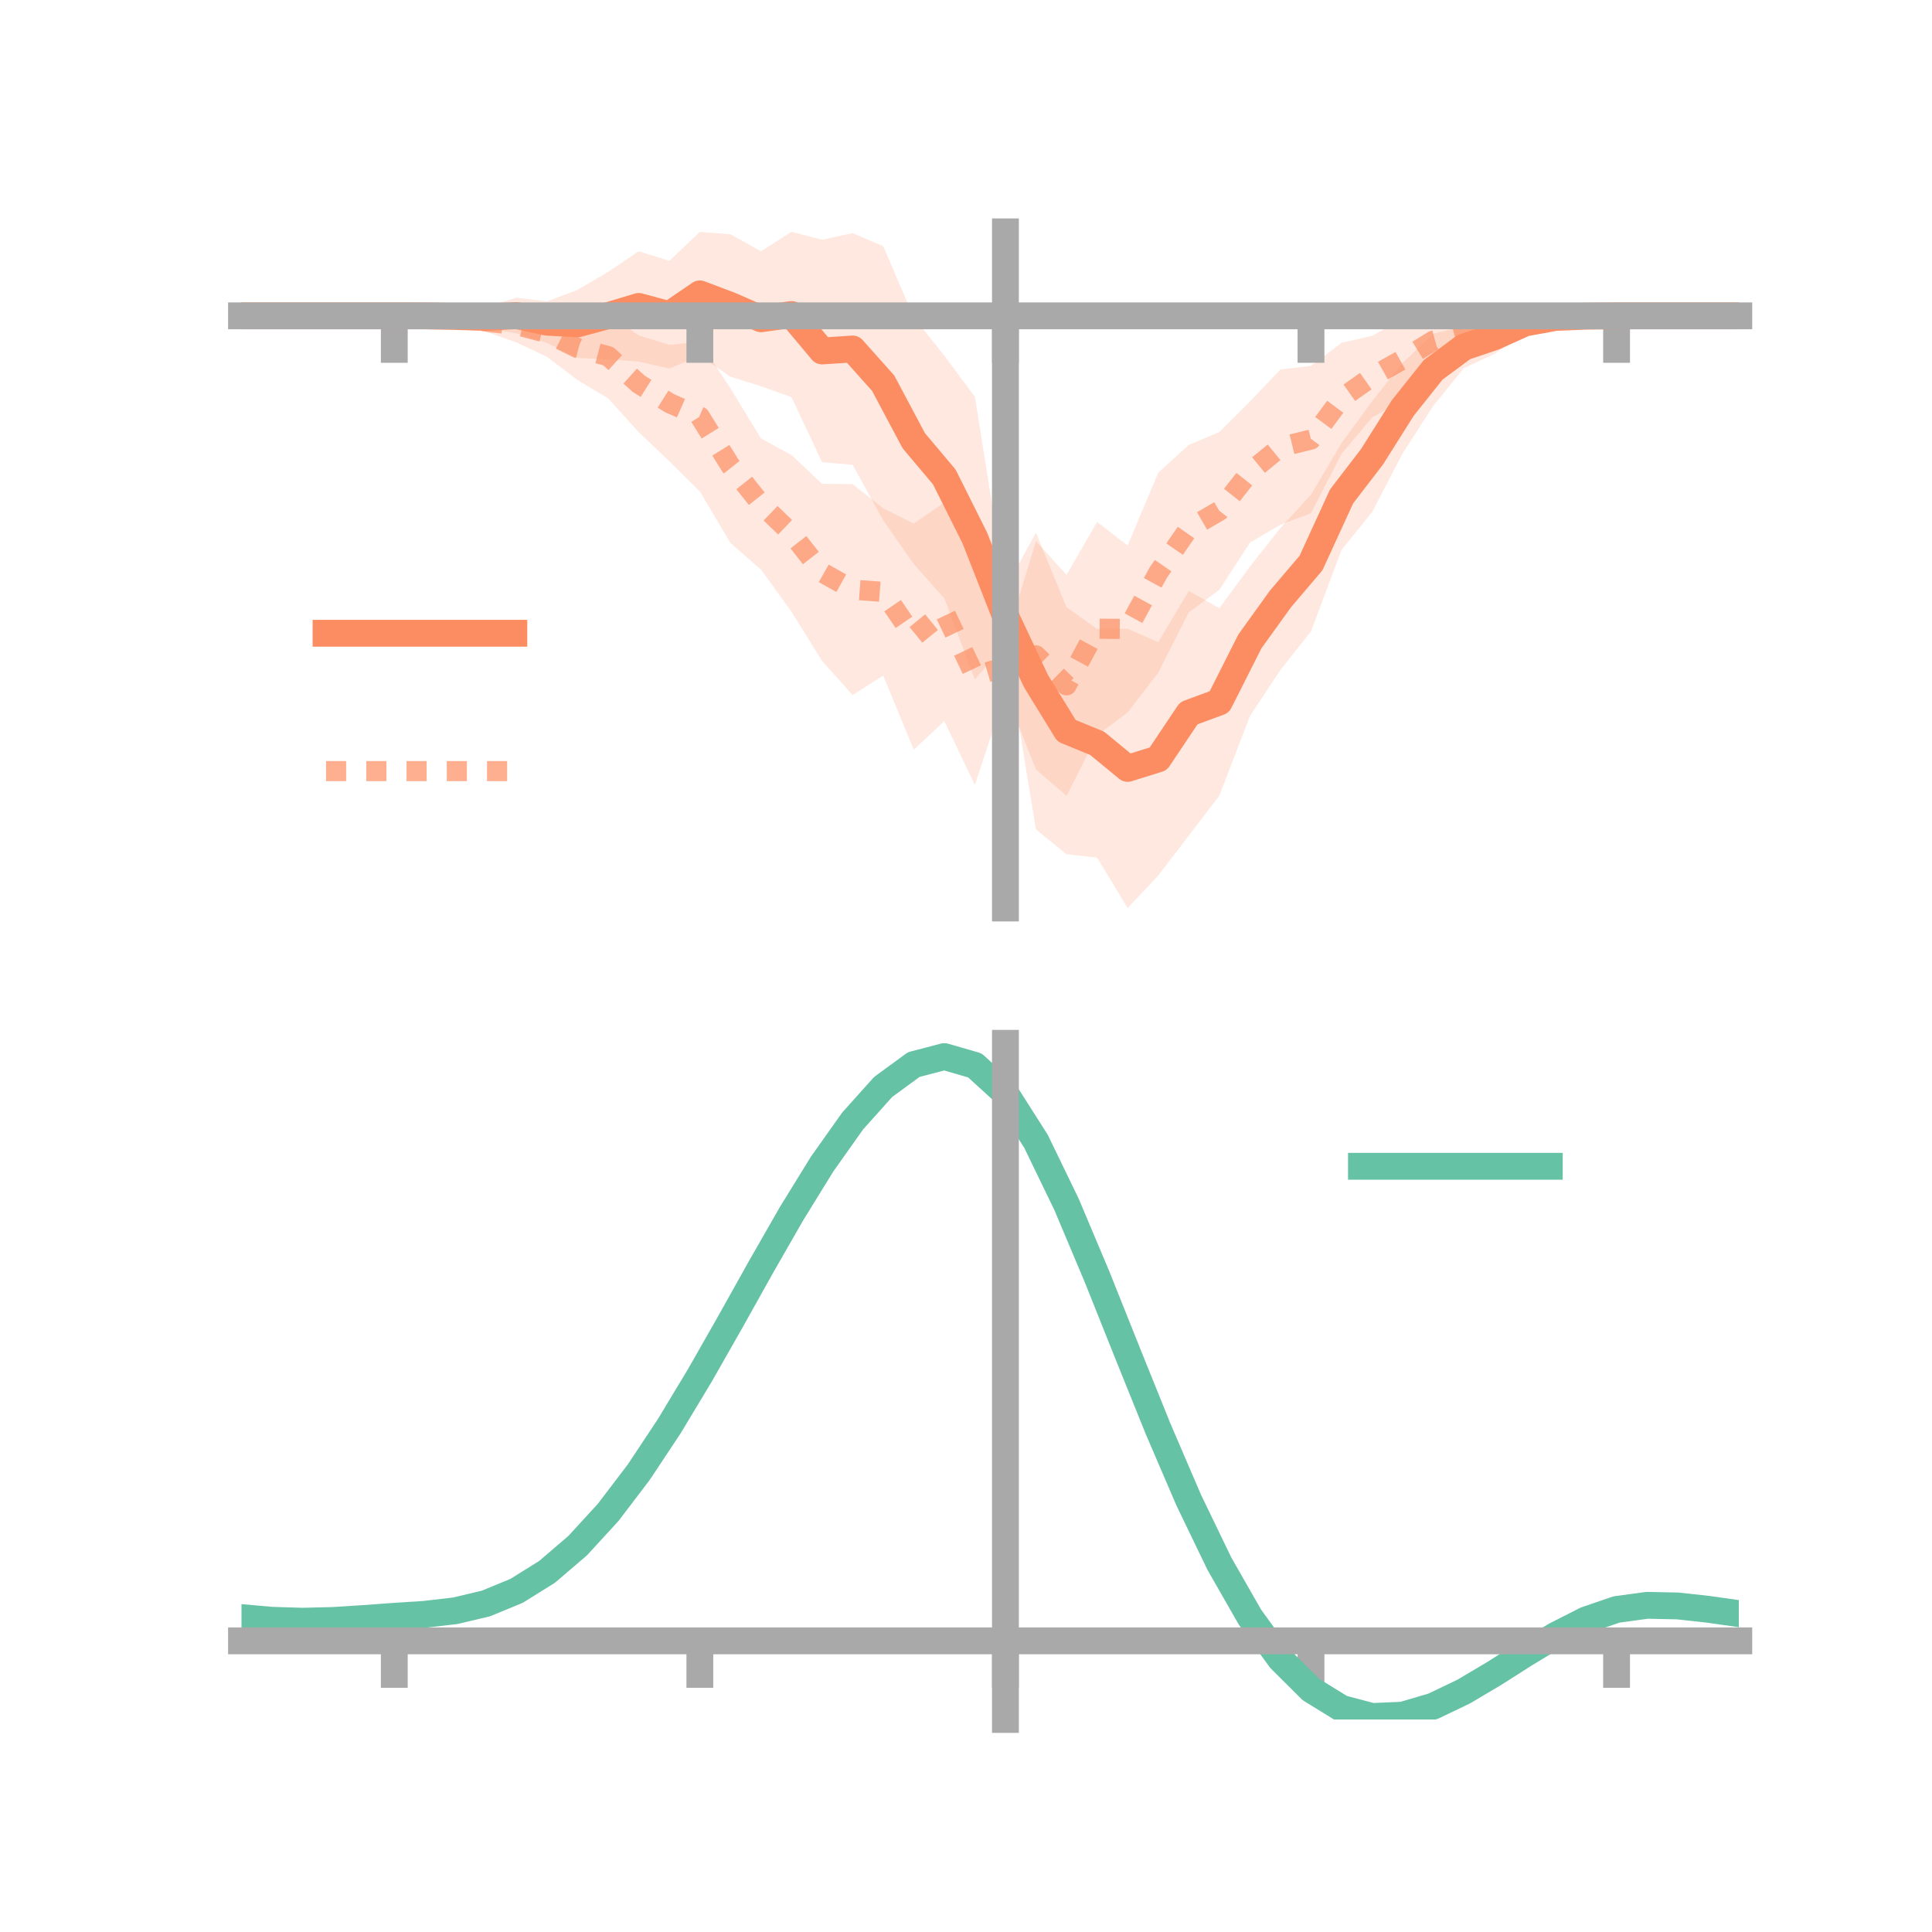 <?xml version="1.0" encoding="utf-8" standalone="no"?>
<!DOCTYPE svg PUBLIC "-//W3C//DTD SVG 1.1//EN"
  "http://www.w3.org/Graphics/SVG/1.1/DTD/svg11.dtd">
<!-- Created with matplotlib (https://matplotlib.org/) -->
<svg height="144pt" version="1.1" viewBox="0 0 144 144" width="144pt" xmlns="http://www.w3.org/2000/svg" xmlns:xlink="http://www.w3.org/1999/xlink">
 <defs>
  <style type="text/css">*{stroke-linecap:butt;stroke-linejoin:round;}</style>
 </defs>
 <g id="figure_1">
  <g id="patch_1">
   <path d="M 0 144 
L 144 144 
L 144 0 
L 0 0 
z
" style="fill:none;"/>
  </g>
  <g id="axes_1">
   <g id="patch_2">
    <path d="M 18 67.68 
L 129.6 67.68 
L 129.6 17.28 
L 18 17.28 
z
" style="fill:none;"/>
   </g>
   <g id="PolyCollection_1">
    <path clip-path="url(#p3f6c0f9c62)" d="M 18 23.542 
L 18 23.542 
L 20.278 23.542 
L 22.555 23.542 
L 24.833 23.542 
L 27.11 23.542 
L 29.388 23.542 
L 31.665 23.43 
L 33.943 23.141 
L 36.22 22.851 
L 38.498 22.194 
L 40.776 22.467 
L 43.053 21.6 
L 45.331 20.261 
L 47.608 18.727 
L 49.886 19.441 
L 52.163 17.29 
L 54.441 17.458 
L 56.718 18.729 
L 58.996 17.28 
L 61.273 17.868 
L 63.551 17.379 
L 65.829 18.347 
L 68.106 23.651 
L 70.384 26.51 
L 72.661 29.572 
L 74.939 43.829 
L 77.216 39.71 
L 79.494 45.261 
L 81.771 46.877 
L 84.049 46.866 
L 86.327 47.864 
L 88.604 44.046 
L 90.882 45.331 
L 93.159 42.235 
L 95.437 39.352 
L 97.714 36.874 
L 99.992 33.025 
L 102.269 29.907 
L 104.547 27.056 
L 106.824 24.869 
L 109.102 24.308 
L 111.38 23.823 
L 113.657 23.258 
L 115.935 23.191 
L 118.212 23.432 
L 120.49 23.542 
L 122.767 23.542 
L 125.045 23.542 
L 127.322 23.542 
L 129.6 23.542 
L 129.6 23.542 
L 129.6 23.542 
L 127.322 23.542 
L 125.045 23.542 
L 122.767 23.542 
L 120.49 23.542 
L 118.212 23.698 
L 115.935 24.128 
L 113.657 24.897 
L 111.38 26.38 
L 109.102 27.442 
L 106.824 30.255 
L 104.547 33.785 
L 102.269 38.165 
L 99.992 40.98 
L 97.714 47.06 
L 95.437 49.933 
L 93.159 53.379 
L 90.882 59.309 
L 88.604 62.279 
L 86.327 65.259 
L 84.049 67.68 
L 81.771 63.923 
L 79.494 63.673 
L 77.216 61.815 
L 74.939 47.993 
L 72.661 50.639 
L 70.384 44.594 
L 68.106 42.041 
L 65.829 38.781 
L 63.551 34.643 
L 61.273 34.451 
L 58.996 29.603 
L 56.718 28.789 
L 54.441 28.074 
L 52.163 26.518 
L 49.886 27.468 
L 47.608 26.951 
L 45.331 26.788 
L 43.053 26.673 
L 40.776 25.563 
L 38.498 24.844 
L 36.22 24.468 
L 33.943 24.03 
L 31.665 23.656 
L 29.388 23.542 
L 27.11 23.542 
L 24.833 23.542 
L 22.555 23.542 
L 20.278 23.542 
L 18 23.542 
z
" style="fill:#fc8d62;fill-opacity:0.2;"/>
   </g>
   <g id="PolyCollection_2">
    <path clip-path="url(#p3f6c0f9c62)" d="M 18 23.542 
L 18 23.542 
L 20.278 23.542 
L 22.555 23.542 
L 24.833 23.542 
L 27.11 23.542 
L 29.388 23.542 
L 31.665 23.469 
L 33.943 23.128 
L 36.22 23.204 
L 38.498 22.94 
L 40.776 23.043 
L 43.053 23.57 
L 45.331 23.403 
L 47.608 25.001 
L 49.886 25.706 
L 52.163 25.47 
L 54.441 28.94 
L 56.718 32.681 
L 58.996 33.917 
L 61.273 36.061 
L 63.551 36.088 
L 65.829 37.885 
L 68.106 39.024 
L 70.384 37.457 
L 72.661 42.246 
L 74.939 47.788 
L 77.216 40.343 
L 79.494 42.844 
L 81.771 38.905 
L 84.049 40.661 
L 86.327 35.234 
L 88.604 33.163 
L 90.882 32.199 
L 93.159 29.934 
L 95.437 27.534 
L 97.714 27.272 
L 99.992 25.549 
L 102.269 25.031 
L 104.547 23.759 
L 106.824 23.07 
L 109.102 22.987 
L 111.38 22.896 
L 113.657 22.938 
L 115.935 23.119 
L 118.212 23.455 
L 120.49 23.542 
L 122.767 23.542 
L 125.045 23.542 
L 127.322 23.542 
L 129.6 23.542 
L 129.6 23.542 
L 129.6 23.542 
L 127.322 23.542 
L 125.045 23.542 
L 122.767 23.542 
L 120.49 23.542 
L 118.212 23.626 
L 115.935 24.144 
L 113.657 24.489 
L 111.38 25.685 
L 109.102 26.565 
L 106.824 27.718 
L 104.547 29.829 
L 102.269 31.116 
L 99.992 33.818 
L 97.714 38.252 
L 95.437 39.11 
L 93.159 40.451 
L 90.882 43.965 
L 88.604 45.635 
L 86.327 50.138 
L 84.049 53.093 
L 81.771 54.815 
L 79.494 59.316 
L 77.216 57.356 
L 74.939 51.617 
L 72.661 58.505 
L 70.384 53.742 
L 68.106 55.878 
L 65.829 50.352 
L 63.551 51.808 
L 61.273 49.267 
L 58.996 45.597 
L 56.718 42.453 
L 54.441 40.469 
L 52.163 36.627 
L 49.886 34.376 
L 47.608 32.212 
L 45.331 29.692 
L 43.053 28.326 
L 40.776 26.603 
L 38.498 25.525 
L 36.22 24.725 
L 33.943 24.137 
L 31.665 23.658 
L 29.388 23.542 
L 27.11 23.542 
L 24.833 23.542 
L 22.555 23.542 
L 20.278 23.542 
L 18 23.542 
z
" style="fill:#fc8d62;fill-opacity:0.2;"/>
   </g>
   <g id="matplotlib.axis_1">
    <g id="xtick_1">
     <g id="line2d_1">
      <defs>
       <path d="M 0 0 
L 0 3.5 
" id="m2b732a4816" style="stroke:#a9a9a9;stroke-width:2;"/>
      </defs>
      <g>
       <use style="fill:#a9a9a9;stroke:#a9a9a9;stroke-width:2;" x="29.388" xlink:href="#m2b732a4816" y="23.542"/>
      </g>
     </g>
    </g>
    <g id="xtick_2">
     <g id="line2d_2">
      <g>
       <use style="fill:#a9a9a9;stroke:#a9a9a9;stroke-width:2;" x="52.163" xlink:href="#m2b732a4816" y="23.542"/>
      </g>
     </g>
    </g>
    <g id="xtick_3">
     <g id="line2d_3">
      <g>
       <use style="fill:#a9a9a9;stroke:#a9a9a9;stroke-width:2;" x="74.939" xlink:href="#m2b732a4816" y="23.542"/>
      </g>
     </g>
    </g>
    <g id="xtick_4">
     <g id="line2d_4">
      <g>
       <use style="fill:#a9a9a9;stroke:#a9a9a9;stroke-width:2;" x="97.714" xlink:href="#m2b732a4816" y="23.542"/>
      </g>
     </g>
    </g>
    <g id="xtick_5">
     <g id="line2d_5">
      <g>
       <use style="fill:#a9a9a9;stroke:#a9a9a9;stroke-width:2;" x="120.49" xlink:href="#m2b732a4816" y="23.542"/>
      </g>
     </g>
    </g>
   </g>
   <g id="matplotlib.axis_2"/>
   <g id="line2d_6">
    <path clip-path="url(#p3f6c0f9c62)" d="M 18 23.542 
L 20.278 23.542 
L 22.555 23.542 
L 24.833 23.542 
L 27.11 23.542 
L 29.388 23.542 
L 31.665 23.543 
L 33.943 23.586 
L 36.22 23.66 
L 38.498 23.519 
L 40.776 24.015 
L 43.053 24.137 
L 45.331 23.524 
L 47.608 22.839 
L 49.886 23.455 
L 52.163 21.904 
L 54.441 22.766 
L 56.718 23.759 
L 58.996 23.442 
L 61.273 26.16 
L 63.551 26.011 
L 65.829 28.564 
L 68.106 32.846 
L 70.384 35.552 
L 72.661 40.106 
L 74.939 45.911 
L 77.216 50.763 
L 79.494 54.467 
L 81.771 55.4 
L 84.049 57.273 
L 86.327 56.562 
L 88.604 53.162 
L 90.882 52.32 
L 93.159 47.807 
L 95.437 44.642 
L 97.714 41.967 
L 99.992 37.002 
L 102.269 34.036 
L 104.547 30.42 
L 106.824 27.562 
L 109.102 25.875 
L 111.38 25.101 
L 113.657 24.077 
L 115.935 23.66 
L 118.212 23.565 
L 120.49 23.542 
L 122.767 23.542 
L 125.045 23.542 
L 127.322 23.542 
L 129.6 23.542 
" style="fill:none;stroke:#fc8d62;stroke-linecap:square;stroke-width:2;"/>
   </g>
   <g id="line2d_7">
    <path clip-path="url(#p3f6c0f9c62)" d="M 18 23.542 
L 20.278 23.542 
L 22.555 23.542 
L 24.833 23.542 
L 27.11 23.542 
L 29.388 23.542 
L 31.665 23.564 
L 33.943 23.632 
L 36.22 23.965 
L 38.498 24.232 
L 40.776 24.823 
L 43.053 25.948 
L 45.331 26.547 
L 47.608 28.606 
L 49.886 30.041 
L 52.163 31.049 
L 54.441 34.705 
L 56.718 37.567 
L 58.996 39.757 
L 61.273 42.664 
L 63.551 43.948 
L 65.829 44.119 
L 68.106 47.451 
L 70.384 45.599 
L 72.661 50.376 
L 74.939 49.702 
L 77.216 48.849 
L 79.494 51.08 
L 81.771 46.86 
L 84.049 46.877 
L 86.327 42.686 
L 88.604 39.399 
L 90.882 38.082 
L 93.159 35.192 
L 95.437 33.322 
L 97.714 32.762 
L 99.992 29.683 
L 102.269 28.074 
L 104.547 26.794 
L 106.824 25.394 
L 109.102 24.776 
L 111.38 24.29 
L 113.657 23.713 
L 115.935 23.632 
L 118.212 23.541 
L 120.49 23.542 
L 122.767 23.542 
L 125.045 23.542 
L 127.322 23.542 
L 129.6 23.542 
" style="fill:none;stroke:#fc8d62;stroke-dasharray:1.5,1.5;stroke-dashoffset:0;stroke-opacity:0.7;stroke-width:1.5;"/>
   </g>
   <g id="patch_3">
    <path d="M 74.939 67.68 
L 74.939 17.28 
" style="fill:none;stroke:#a9a9a9;stroke-linecap:square;stroke-linejoin:miter;stroke-width:2;"/>
   </g>
   <g id="patch_4">
    <path d="M 129.6 67.68 
L 129.6 17.28 
" style="fill:none;"/>
   </g>
   <g id="patch_5">
    <path d="M 18 23.542 
L 129.6 23.542 
" style="fill:none;stroke:#a9a9a9;stroke-linecap:square;stroke-linejoin:miter;stroke-width:2;"/>
   </g>
   <g id="patch_6">
    <path d="M 18 17.28 
L 129.6 17.28 
" style="fill:none;"/>
   </g>
   <g id="legend_1">
    <g id="line2d_8">
     <path d="M 24.3 47.2 
L 38.3 47.2 
" style="fill:none;stroke:#fc8d62;stroke-linecap:square;stroke-width:2;"/>
    </g>
    <g id="line2d_9"/>
    <g id="text_1">
     <!--   -->
     <g transform="translate(43.9 49.65)scale(0.07 -0.07)">
      <defs>
       <path id="DejaVuSans-32"/>
      </defs>
      <use xlink:href="#DejaVuSans-32"/>
     </g>
    </g>
    <g id="line2d_10">
     <path d="M 24.3 57.474 
L 38.3 57.474 
" style="fill:none;stroke:#fc8d62;stroke-dasharray:1.5,1.5;stroke-dashoffset:0;stroke-opacity:0.7;stroke-width:1.5;"/>
    </g>
    <g id="line2d_11"/>
    <g id="text_2">
     <!--   -->
     <g transform="translate(43.9 59.924)scale(0.07 -0.07)">
      <use xlink:href="#DejaVuSans-32"/>
     </g>
    </g>
   </g>
  </g>
  <g id="axes_2">
   <g id="patch_7">
    <path d="M 18 128.16 
L 129.6 128.16 
L 129.6 77.76 
L 18 77.76 
z
" style="fill:none;"/>
   </g>
   <g id="PolyCollection_3">
    <path clip-path="url(#pe607713218)" d="M 18 120.609 
L 18 120.525 
L 20.278 120.733 
L 22.555 120.805 
L 24.833 120.743 
L 27.11 120.589 
L 29.388 120.415 
L 31.665 120.261 
L 33.943 119.99 
L 36.22 119.443 
L 38.498 118.494 
L 40.776 117.051 
L 43.053 115.062 
L 45.331 112.52 
L 47.608 109.454 
L 49.886 105.933 
L 52.163 102.057 
L 54.441 97.955 
L 56.718 93.783 
L 58.996 89.714 
L 61.273 85.938 
L 63.551 82.653 
L 65.829 80.063 
L 68.106 78.366 
L 70.384 77.76 
L 72.661 78.429 
L 74.939 80.54 
L 77.216 84.172 
L 79.494 88.949 
L 81.771 94.435 
L 84.049 100.225 
L 86.327 105.963 
L 88.604 111.35 
L 90.882 116.151 
L 93.159 120.199 
L 95.437 123.39 
L 97.714 125.684 
L 99.992 127.102 
L 102.269 127.712 
L 104.547 127.623 
L 106.824 126.967 
L 109.102 125.896 
L 111.38 124.568 
L 113.657 123.147 
L 115.935 121.79 
L 118.212 120.65 
L 120.49 119.877 
L 122.767 119.57 
L 125.045 119.622 
L 127.322 119.882 
L 129.6 120.217 
L 129.6 120.326 
L 129.6 120.326 
L 127.322 120.015 
L 125.045 119.773 
L 122.767 119.732 
L 120.49 120.044 
L 118.212 120.828 
L 115.935 121.999 
L 113.657 123.405 
L 111.38 124.881 
L 109.102 126.259 
L 106.824 127.37 
L 104.547 128.053 
L 102.269 128.16 
L 99.992 127.565 
L 97.714 126.177 
L 95.437 123.94 
L 93.159 120.845 
L 90.882 116.928 
L 88.604 112.286 
L 86.327 107.077 
L 84.049 101.523 
L 81.771 95.911 
L 79.494 90.59 
L 77.216 85.955 
L 74.939 82.43 
L 72.661 80.387 
L 70.384 79.742 
L 68.106 80.328 
L 65.829 81.962 
L 63.551 84.45 
L 61.273 87.597 
L 58.996 91.208 
L 56.718 95.092 
L 54.441 99.068 
L 52.163 102.971 
L 49.886 106.657 
L 47.608 110.006 
L 45.331 112.924 
L 43.053 115.351 
L 40.776 117.261 
L 38.498 118.659 
L 36.22 119.586 
L 33.943 120.121 
L 31.665 120.381 
L 29.388 120.522 
L 27.11 120.681 
L 24.833 120.817 
L 22.555 120.866 
L 20.278 120.798 
L 18 120.609 
z
" style="fill:#66c2a5;fill-opacity:0.2;"/>
   </g>
   <g id="matplotlib.axis_3">
    <g id="xtick_6">
     <g id="line2d_12">
      <g>
       <use style="fill:#a9a9a9;stroke:#a9a9a9;stroke-width:2;" x="29.388" xlink:href="#m2b732a4816" y="122.297"/>
      </g>
     </g>
    </g>
    <g id="xtick_7">
     <g id="line2d_13">
      <g>
       <use style="fill:#a9a9a9;stroke:#a9a9a9;stroke-width:2;" x="52.163" xlink:href="#m2b732a4816" y="122.297"/>
      </g>
     </g>
    </g>
    <g id="xtick_8">
     <g id="line2d_14">
      <g>
       <use style="fill:#a9a9a9;stroke:#a9a9a9;stroke-width:2;" x="74.939" xlink:href="#m2b732a4816" y="122.297"/>
      </g>
     </g>
    </g>
    <g id="xtick_9">
     <g id="line2d_15">
      <g>
       <use style="fill:#a9a9a9;stroke:#a9a9a9;stroke-width:2;" x="97.714" xlink:href="#m2b732a4816" y="122.297"/>
      </g>
     </g>
    </g>
    <g id="xtick_10">
     <g id="line2d_16">
      <g>
       <use style="fill:#a9a9a9;stroke:#a9a9a9;stroke-width:2;" x="120.49" xlink:href="#m2b732a4816" y="122.297"/>
      </g>
     </g>
    </g>
   </g>
   <g id="matplotlib.axis_4"/>
   <g id="line2d_17">
    <path clip-path="url(#pe607713218)" d="M 18 120.567 
L 20.278 120.766 
L 22.555 120.835 
L 24.833 120.78 
L 27.11 120.635 
L 29.388 120.469 
L 31.665 120.321 
L 33.943 120.056 
L 36.22 119.515 
L 38.498 118.576 
L 40.776 117.156 
L 43.053 115.207 
L 45.331 112.722 
L 47.608 109.73 
L 49.886 106.295 
L 52.163 102.514 
L 54.441 98.512 
L 56.718 94.437 
L 58.996 90.461 
L 61.273 86.768 
L 63.551 83.552 
L 65.829 81.012 
L 68.106 79.347 
L 70.384 78.751 
L 72.661 79.408 
L 74.939 81.485 
L 77.216 85.063 
L 79.494 89.769 
L 81.771 95.173 
L 84.049 100.874 
L 86.327 106.52 
L 88.604 111.818 
L 90.882 116.54 
L 93.159 120.522 
L 95.437 123.665 
L 97.714 125.93 
L 99.992 127.334 
L 102.269 127.936 
L 104.547 127.838 
L 106.824 127.169 
L 109.102 126.077 
L 111.38 124.725 
L 113.657 123.276 
L 115.935 121.895 
L 118.212 120.739 
L 120.49 119.96 
L 122.767 119.651 
L 125.045 119.698 
L 127.322 119.948 
L 129.6 120.272 
" style="fill:none;stroke:#66c2a5;stroke-linecap:square;stroke-width:2;"/>
   </g>
   <g id="patch_8">
    <path d="M 74.939 128.16 
L 74.939 77.76 
" style="fill:none;stroke:#a9a9a9;stroke-linecap:square;stroke-linejoin:miter;stroke-width:2;"/>
   </g>
   <g id="patch_9">
    <path d="M 129.6 128.16 
L 129.6 77.76 
" style="fill:none;"/>
   </g>
   <g id="patch_10">
    <path d="M 18 122.297 
L 129.6 122.297 
" style="fill:none;stroke:#a9a9a9;stroke-linecap:square;stroke-linejoin:miter;stroke-width:2;"/>
   </g>
   <g id="patch_11">
    <path d="M 18 77.76 
L 129.6 77.76 
" style="fill:none;"/>
   </g>
   <g id="legend_2">
    <g id="line2d_18">
     <path d="M 101.475 86.929 
L 115.475 86.929 
" style="fill:none;stroke:#66c2a5;stroke-linecap:square;stroke-width:2;"/>
    </g>
    <g id="line2d_19"/>
    <g id="text_3">
     <!--   -->
     <g transform="translate(121.075 89.379)scale(0.07 -0.07)">
      <use xlink:href="#DejaVuSans-32"/>
     </g>
    </g>
   </g>
  </g>
 </g>
 <defs>
  <clipPath id="p3f6c0f9c62">
   <rect height="50.4" width="111.6" x="18" y="17.28"/>
  </clipPath>
  <clipPath id="pe607713218">
   <rect height="50.4" width="111.6" x="18" y="77.76"/>
  </clipPath>
 </defs>
</svg>
